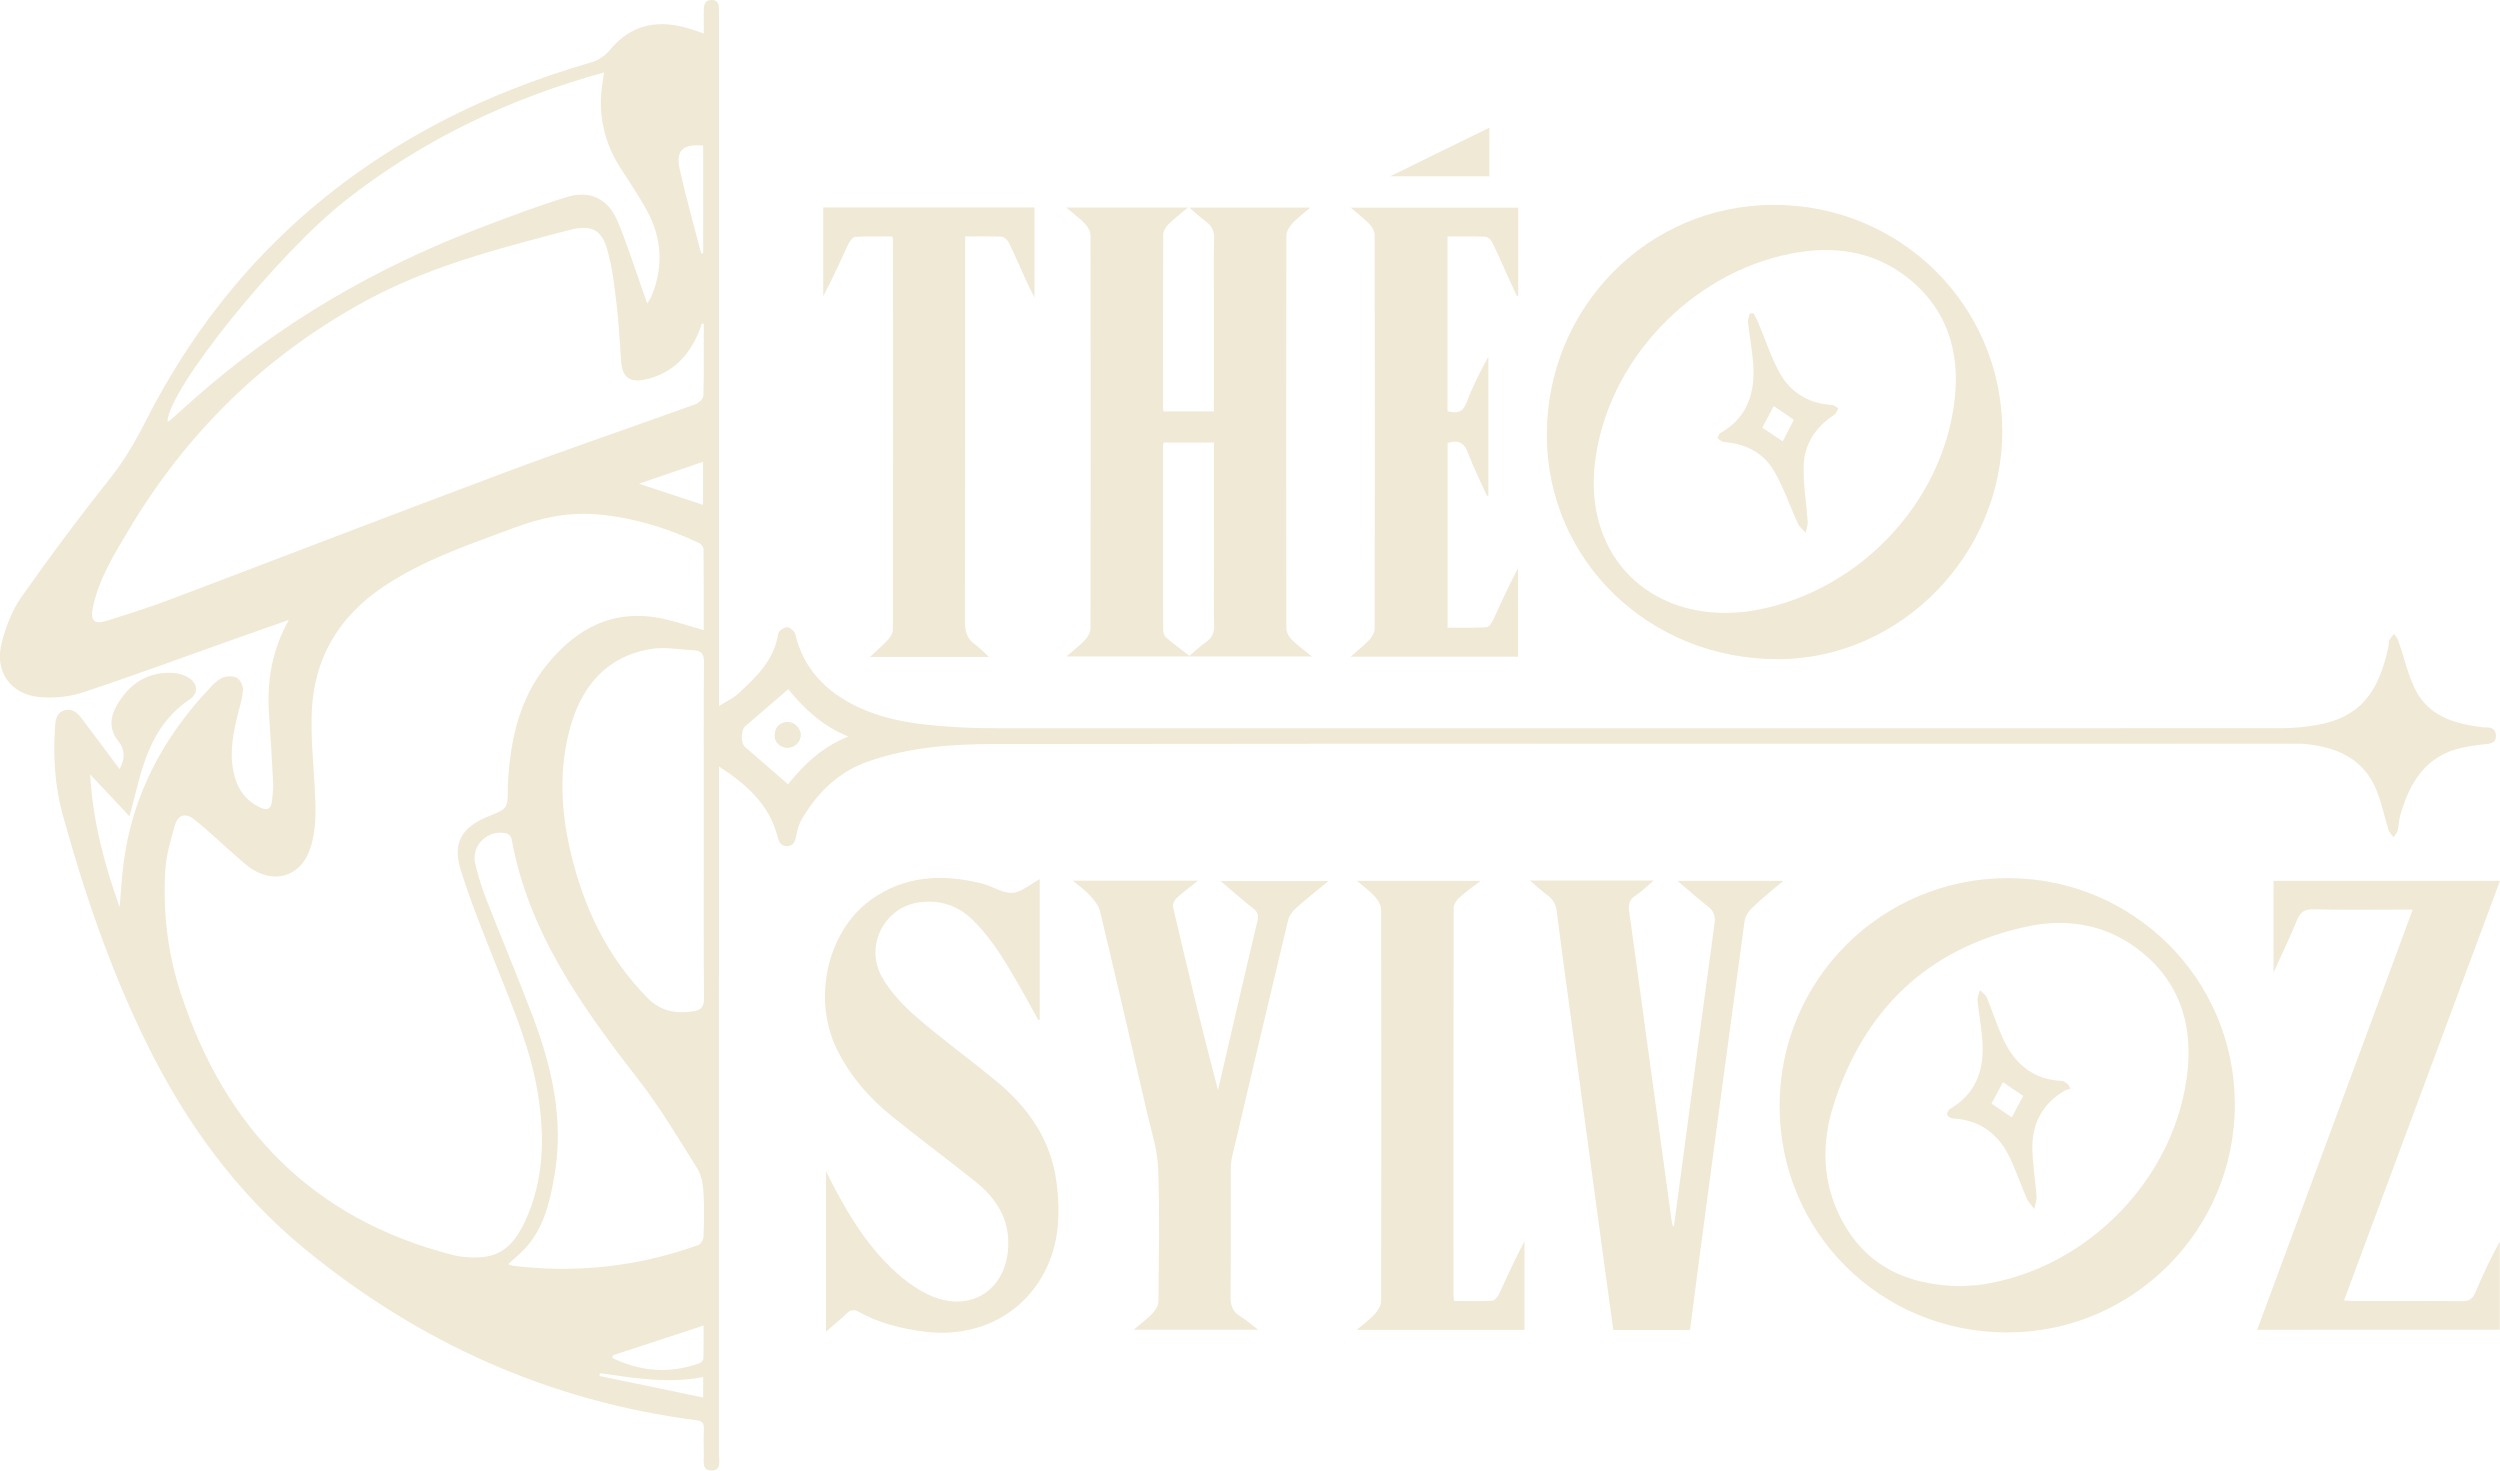 <?xml version="1.0" encoding="utf-8"?>
<!-- Generator: Adobe Illustrator 26.0.0, SVG Export Plug-In . SVG Version: 6.00 Build 0)  -->
<svg version="1.1" id="Calque_1" xmlns="http://www.w3.org/2000/svg" xmlns:xlink="http://www.w3.org/1999/xlink" x="0px" y="0px"
	 viewBox="0 0 765.75 450.42" style="enable-background:new 0 0 765.75 450.42;" xml:space="preserve">
<style type="text/css">
	.st0{fill:#F0E9D6;}
</style>
<g>
	<path class="st0" d="M215.57,10.27c0-2.44,0-4.6,0-6.77c0-1.68,0.12-3.43,2.3-3.5c2.25-0.08,2.39,1.65,2.36,3.35
		c-0.01,0.8,0,1.6,0,2.4c0,68.61,0,137.22,0,205.83c0,1.29,0,2.59,0,4.69c2.3-1.47,4.37-2.42,5.97-3.89
		c5.53-5.07,10.95-10.25,12.16-18.28c0.13-0.84,1.84-2.03,2.78-2c0.89,0.03,2.27,1.34,2.5,2.3c2.48,10.44,9.32,17.32,18.49,21.84
		c10.02,4.94,21.06,5.93,32.06,6.55c4.68,0.26,9.38,0.29,14.08,0.29c130.09,0.01,260.19,0.02,390.28-0.03
		c3.77,0,7.59-0.36,11.31-1.02c12.73-2.27,18.82-9.64,21.81-24.41c0.1-0.48-0.07-1.08,0.14-1.47c0.39-0.72,0.98-1.33,1.48-1.98
		c0.45,0.68,1.05,1.3,1.31,2.05c1.72,4.95,2.85,10.19,5.15,14.85c4.18,8.49,12.35,10.68,20.95,11.73c0.2,0.02,0.4,0.04,0.6,0.02
		c1.9-0.15,3.17,0.56,3.21,2.59c0.03,1.96-1.3,2.34-3,2.5c-2.58,0.25-5.16,0.63-7.68,1.2c-10.99,2.5-15.76,10.71-18.63,20.57
		c-0.44,1.51-0.39,3.17-0.78,4.7c-0.19,0.76-0.86,1.39-1.32,2.08c-0.5-0.74-1.22-1.41-1.48-2.23c-1.25-3.96-2.07-8.08-3.59-11.92
		c-4.07-10.26-12.68-13.67-22.84-14.5c-0.5-0.04-1-0.01-1.5-0.01c-133.19,0-266.38-0.06-399.57,0.1c-12.74,0.02-25.51,1-37.79,5.19
		c-9.31,3.17-15.79,9.48-20.67,17.7c-0.89,1.5-1.42,3.31-1.74,5.05c-0.34,1.87-0.89,3.41-3.04,3.34c-1.92-0.07-2.33-1.51-2.8-3.24
		c-2.57-9.53-9.28-15.58-17.85-21.17c0,2.1,0,3.26,0,4.42c0,68.81,0,137.62-0.02,206.43c0,1.93,0.85,4.88-2.35,4.8
		c-3.07-0.08-2.2-2.99-2.27-4.95c-0.09-2.59-0.1-5.2,0-7.79c0.07-1.71-0.45-2.42-2.28-2.66c-45.03-5.82-84.87-23.71-119.85-52.38
		c-21.18-17.36-36.87-39.16-48.85-63.67c-10.85-22.2-18.8-45.49-25.36-69.25c-2.41-8.73-3-17.69-2.41-26.72
		c0.15-2.21,0.27-4.61,2.86-5.4c2.68-0.81,4.26,1.01,5.68,2.92c3.69,4.95,7.39,9.88,11.26,15.05c1.69-3.13,1.69-5.94-0.37-8.52
		c-2.83-3.55-2.63-7.21-0.56-10.88c3.79-6.71,9.43-10.48,17.35-10.07c1.52,0.08,3.16,0.59,4.49,1.34c3.02,1.71,3.43,4.85,0.54,6.78
		c-10.23,6.85-13.81,17.39-16.51,28.51c-0.56,2.31-1.21,4.61-1.92,7.31c-4.02-4.29-7.74-8.26-12.05-12.86
		c0.83,14.58,4.41,27.71,9.04,40.69c0.38-4.39,0.62-8.79,1.16-13.16c2.63-20.95,12.02-38.64,26.36-53.87
		c1.16-1.23,2.4-2.58,3.89-3.22c1.29-0.55,3.24-0.68,4.42-0.06c1.04,0.54,1.98,2.39,1.94,3.62c-0.08,2.35-0.84,4.68-1.42,7
		c-1.49,5.93-2.75,11.88-1.52,18.04c1.02,5.1,3.54,9.05,8.45,11.22c1.95,0.86,3.12,0.29,3.35-1.81c0.22-1.98,0.47-3.98,0.38-5.96
		c-0.34-6.98-0.79-13.95-1.26-20.92c-0.68-9.97,0.82-19.5,6.08-28.87c-5.91,2.08-11.31,3.96-16.69,5.87
		c-15.41,5.47-30.75,11.15-46.27,16.29c-4.22,1.4-9.07,1.9-13.5,1.47c-8.93-0.87-13.76-7.92-11.49-16.66
		c1.26-4.83,3.11-9.83,5.95-13.87c8.77-12.48,17.9-24.72,27.39-36.66c4.35-5.47,7.72-11.35,10.84-17.48
		c19.78-38.97,48.73-69.06,87.21-89.9c15.67-8.49,32.17-14.92,49.29-19.87c2.1-0.61,4.27-2.13,5.67-3.84
		c6.35-7.7,14.78-9.78,25.76-5.98C213.51,9.54,214.34,9.84,215.57,10.27z M215.55,193.01c0-8.46,0.03-16.63-0.06-24.8
		c-0.01-0.66-0.76-1.61-1.4-1.91c-9.82-4.61-20.05-7.74-30.92-8.73c-8.96-0.81-17.32,0.97-25.71,4.1
		c-13.74,5.12-27.66,9.76-39.97,17.99c-13.7,9.16-21.34,21.96-22,38.42c-0.31,7.74,0.51,15.53,0.92,23.3
		c0.33,6.3,0.61,12.6-1.44,18.68c-2.63,7.78-9.89,10.62-17.03,6.59c-2.39-1.35-4.4-3.39-6.5-5.21c-3.99-3.46-7.78-7.16-11.92-10.43
		c-2.76-2.18-5.02-1.46-5.97,1.86c-1.28,4.48-2.65,9.08-2.92,13.68c-0.77,12.85,0.75,25.55,4.77,37.79
		c13.54,41.28,40.33,68.98,83.06,80c3.12,0.8,6.57,1.01,9.77,0.65c6.46-0.72,10-5.34,12.54-10.8c5.88-12.61,6.14-25.83,3.97-39.27
		c-2.16-13.4-7.45-25.8-12.4-38.31c-3.95-9.99-8.05-19.95-11.24-30.2c-2.59-8.34,0.41-13.12,8.6-16.41
		c5.81-2.33,5.81-2.33,5.84-8.77c0-0.2-0.01-0.4,0-0.6c0.67-13.28,3.23-26.05,11.73-36.72c9.06-11.37,20.55-17.62,35.61-14.44
		C207.04,190.37,211.1,191.76,215.55,193.01z M215.56,99.18c-0.18-0.02-0.36-0.04-0.55-0.07c-0.45,1.18-0.85,2.39-1.37,3.54
		c-3.24,7.16-8.47,12.06-16.29,13.65c-4.62,0.94-6.75-0.89-7.11-5.59c-0.44-5.77-0.66-11.56-1.35-17.3
		c-0.7-5.8-1.33-11.71-2.99-17.28c-1.79-5.98-5.04-7.26-11.17-5.76c-4.36,1.07-8.68,2.29-13.01,3.44
		c-17.38,4.62-34.49,10-50.34,18.69c-30.37,16.67-54.26,40.08-71.94,69.8c-4.42,7.43-9.07,14.82-10.93,23.48
		c-0.96,4.47,0.25,5.65,4.61,4.25c6.36-2.04,12.74-4.03,18.98-6.4c34.21-12.94,68.32-26.12,102.58-38.93
		c19.32-7.22,38.86-13.86,58.26-20.86c1.05-0.38,2.49-1.66,2.51-2.56C215.65,113.94,215.56,106.56,215.56,99.18z M185.01,22.19
		c-29.23,8.05-55.58,20.67-79.05,39.1c-20.99,16.48-54.42,57.95-54.67,67.9c0.29-0.15,0.58-0.24,0.79-0.42
		c2.39-2.12,4.76-4.26,7.14-6.38c26.2-23.27,55.98-40.56,88.69-52.92c8.57-3.24,17.14-6.52,25.9-9.17
		c6.86-2.08,12.35,0.57,15.22,7.16c2.77,6.36,4.8,13.05,7.15,19.6c0.64,1.77,1.25,3.56,2.06,5.87c0.66-1.01,0.92-1.31,1.07-1.65
		c3.98-9.1,3.57-18.09-1.14-26.75c-2.47-4.55-5.43-8.84-8.21-13.22c-4.55-7.15-6.53-14.93-5.74-23.38
		C184.4,26.13,184.71,24.38,185.01,22.19z M215.57,254.37c0-3.29,0-6.59,0-9.88c0-13.87-0.06-27.75,0.06-41.62
		c0.02-2.38-0.69-3.57-3.01-3.68c-4.46-0.21-9.05-1.13-13.35-0.39c-13.51,2.32-21.09,11.34-24.61,24.01
		c-3.47,12.49-2.89,25.12-0.01,37.63c3.93,17.11,11.2,32.53,23.67,45.23c3.96,4.03,8.69,4.92,14.01,4.1
		c2.28-0.35,3.33-1.26,3.31-3.89C215.5,288.71,215.56,271.54,215.57,254.37z M155.65,387.22c0.81,0.29,1.07,0.43,1.34,0.47
		c19.45,2.4,38.41,0.29,56.85-6.32c0.78-0.28,1.61-1.64,1.64-2.53c0.17-4.48,0.28-8.99,0-13.46c-0.16-2.49-0.55-5.3-1.83-7.34
		c-5.81-9.28-11.42-18.76-18.12-27.38c-17.37-22.35-33.69-45.11-38.86-73.83c-0.11-0.6-0.88-1.38-1.48-1.53
		c-5.7-1.43-11.01,3.66-9.62,9.37c0.91,3.76,2.09,7.49,3.5,11.1c4.6,11.78,9.51,23.44,14,35.26c6.02,15.84,9.73,32.06,6.74,49.16
		c-1.52,8.73-3.53,17.24-10.39,23.62C158.28,384.87,157.11,385.9,155.65,387.22z M241.42,211.11c-4.56,3.94-8.82,7.64-13.11,11.31
		c-1.41,1.21-1.49,5.17-0.09,6.39c4.34,3.76,8.68,7.53,13.15,11.4c4.69-5.83,10.33-11.37,18.45-14.62
		C251.81,222.38,246.21,216.91,241.42,211.11z M187.75,415.12c-0.07,0.26-0.13,0.52-0.2,0.79c0.36,0.18,0.71,0.38,1.08,0.54
		c8.36,3.75,16.89,4.23,25.54,1.14c0.54-0.19,1.25-0.93,1.27-1.44c0.12-3.21,0.06-6.42,0.06-10.14
		C205.82,409.18,196.79,412.15,187.75,415.12z M215.39,44.6c-6.23-0.55-8.48,1.47-7.21,7.16c1.93,8.69,4.37,17.26,6.59,25.89
		c0.21-0.04,0.41-0.08,0.62-0.12C215.39,66.55,215.39,55.57,215.39,44.6z M195.68,148.17c7.09,2.33,13.33,4.37,19.66,6.45
		c0-4.41,0-8.44,0-13.17C208.77,143.7,202.62,145.8,195.68,148.17z M183.76,420.6c-0.04,0.29-0.09,0.57-0.13,0.86
		c10.51,2.18,21.02,4.37,31.75,6.6c0-2.51,0-4.26,0-6.27C204.63,423.88,194.2,422.1,183.76,420.6z"/>
	<path class="st0" d="M371.82,126.01c0-11.54,0-22.82,0-34.09c0-6.19-0.14-12.38,0.07-18.57c0.08-2.47-0.65-4.14-2.6-5.55
		c-1.58-1.15-3.01-2.51-5.01-4.22c12.59,0,24.49,0,37.05,0c-2.07,1.8-3.94,3.18-5.49,4.86c-0.9,0.98-1.81,2.44-1.81,3.68
		c-0.09,40.13-0.09,80.26-0.01,120.39c0,1.17,0.8,2.59,1.66,3.45c1.74,1.74,3.79,3.18,6.16,5.11c-25.23,0-49.89,0-75.2,0
		c2.17-1.89,4.12-3.35,5.76-5.09c0.84-0.9,1.62-2.31,1.62-3.49c0.08-40.13,0.08-80.26,0-120.39c0-1.19-0.78-2.6-1.63-3.5
		c-1.6-1.7-3.52-3.09-5.81-5.04c12.66,0,24.64,0,37.29,0c-2.3,1.95-4.26,3.41-5.97,5.13c-0.81,0.81-1.6,2.1-1.6,3.18
		c-0.1,17.57-0.07,35.14-0.06,52.71c0,0.39,0.08,0.79,0.14,1.43C361.42,126.01,366.44,126.01,371.82,126.01z M371.82,135.55
		c-5.36,0-10.38,0-15.39,0c-0.09,0.5-0.18,0.79-0.18,1.07c-0.01,18.74-0.03,37.49,0.02,56.23c0,0.8,0.28,1.88,0.83,2.35
		c2.32,1.99,4.79,3.79,7.23,5.68c1.8-1.52,3.31-2.99,5.02-4.18c1.9-1.32,2.6-2.9,2.54-5.25c-0.17-5.98-0.06-11.96-0.06-17.95
		C371.82,160.96,371.82,148.41,371.82,135.55z"/>
	<path class="st0" d="M613.3,131.9c0.12,37.97-31.18,69.91-68.59,70.01c-39.52,0.1-70.84-30.18-70.92-68.56
		c-0.08-39.06,30.83-70.51,69.4-70.6C581.97,62.66,613.18,93.45,613.3,131.9z M528.75,187.74c2.09-0.13,4.2-0.12,6.27-0.41
		c32.67-4.58,60.04-32.29,63.71-65.07c1.68-14.98-2.61-28.2-15.02-37.65c-10.42-7.93-22.51-9.4-35.04-6.95
		c-30.83,6.01-56.4,32.98-60.13,64.04C485.29,168.68,503.04,187.88,528.75,187.74z"/>
	<path class="st0" d="M684.53,338.26c0.01,38.51-31.21,69.83-69.64,69.87c-38.89,0.04-69.82-30.73-69.8-69.43
		c0.02-38.63,31.33-69.8,70.03-69.73C653.54,269.03,684.52,299.96,684.53,338.26z M600.45,393.95c2.01-0.14,4.33-0.15,6.59-0.49
		c32.7-4.92,59.89-33.13,63.07-66.02c1.36-14.07-2.74-26.61-14.06-35.79c-10.37-8.4-22.64-10.59-35.35-7.82
		c-30.36,6.61-49.86,25.54-59.15,54.85c-3.69,11.63-3.35,23.6,2.41,34.68C571.5,387.87,584.31,393.71,600.45,393.95z"/>
	<path class="st0" d="M318.47,269.28c0,14.55,0,28.77,0,42.99c-0.15,0.06-0.3,0.12-0.45,0.18c-1.64-2.99-3.24-5.99-4.94-8.95
		c-4.36-7.62-8.66-15.29-14.97-21.56c-4.65-4.61-10.29-6.46-16.7-5.53c-10.43,1.51-16.56,13.11-11.38,22.63
		c2.54,4.67,6.51,8.83,10.57,12.37c7.9,6.87,16.42,13.01,24.49,19.67c9.85,8.12,16.87,18.07,18.53,31.1
		c1.24,9.67,0.83,19.19-3.96,27.97c-7.12,13.05-20.91,19.64-36.39,17.74c-7.1-0.87-13.93-2.58-20.21-6.06
		c-1.64-0.91-2.63-0.59-3.85,0.6c-1.85,1.79-3.87,3.42-6.21,5.45c0-16.43,0-32.39,0-49.17c0.87,1.73,1.44,2.91,2.04,4.07
		c5.57,10.69,11.94,20.81,21.33,28.6c2.65,2.2,5.66,4.18,8.82,5.54c12.1,5.19,22.86-1.69,23.62-14.81c0.5-8.6-3.59-14.99-9.93-20.09
		c-8.47-6.81-17.24-13.25-25.69-20.1c-7.04-5.7-12.92-12.45-16.93-20.7c-7.41-15.27-2.92-35.8,10.27-45.45
		c10.35-7.58,21.96-8.17,34.03-5.2c0.39,0.1,0.77,0.2,1.15,0.32c2.84,0.94,5.75,2.79,8.5,2.57
		C312.93,273.23,315.46,270.9,318.47,269.28z"/>
	<path class="st0" d="M468.58,269.7c12.96,0,25.09,0,37.97,0c-2.14,1.8-3.7,3.42-5.55,4.58c-2.07,1.3-2.27,2.92-1.96,5.08
		c1.85,13.14,3.61,26.29,5.41,39.43c2.55,18.58,5.1,37.16,7.66,55.74c0.05,0.38,0.13,0.77,0.6,1.17c1.01-7.57,2.03-15.13,3.04-22.7
		c3.11-23.33,6.19-46.67,9.4-70c0.32-2.36-0.15-3.9-2.02-5.35c-3.05-2.37-5.92-4.97-9.31-7.85c10.95,0,21.36,0,32.39,0
		c-3.44,2.95-6.66,5.51-9.62,8.36c-1.1,1.06-2.05,2.7-2.26,4.19c-4.62,33.9-9.13,67.81-13.65,101.72
		c-1.03,7.71-2.01,15.42-3.03,23.28c-7.83,0-15.48,0-23.5,0c-0.79-5.73-1.59-11.51-2.38-17.3c-2.9-21.45-5.8-42.9-8.7-64.35
		c-2.09-15.42-4.23-30.83-6.21-46.27c-0.29-2.26-1.01-3.9-2.87-5.22C472.31,273.01,470.79,271.56,468.58,269.7z"/>
	<path class="st0" d="M691.38,407.31c15.87-42.88,31.66-85.55,47.64-128.7c-1.42,0-2.46,0-3.5,0c-8.99,0-17.98,0.15-26.96-0.09
		c-2.84-0.08-4.02,0.97-5.02,3.39c-2.11,5.12-4.51,10.13-7.15,15.98c0-9.88,0-18.87,0-28.1c23,0,46.01,0,69.36,0
		c-15.91,42.81-31.79,85.52-47.77,128.53c1.17,0.07,2.01,0.17,2.86,0.17c11.09,0.01,22.17-0.07,33.26,0.07
		c2.3,0.03,3.3-0.77,4.14-2.76c2.22-5.27,4.66-10.45,7.44-15.53c0,8.93,0,17.87,0,27.03C741.03,407.31,716.42,407.31,691.38,407.31z
		"/>
	<path class="st0" d="M406.91,269.86c-3.67,3.03-6.96,5.61-10.07,8.4c-1.03,0.92-1.98,2.28-2.3,3.59
		c-5.79,24.15-11.48,48.31-17.15,72.49c-0.34,1.44-0.4,2.97-0.4,4.46c-0.03,12.78,0.05,25.57-0.07,38.35
		c-0.03,2.65,0.56,4.55,2.91,5.97c1.77,1.07,3.32,2.5,5.49,4.17c-12.92,0-25.2,0-38.08,0c2.14-1.82,4.11-3.25,5.76-4.99
		c0.91-0.96,1.82-2.43,1.83-3.68c0.13-13.58,0.43-27.18-0.08-40.74c-0.22-5.79-2.13-11.53-3.45-17.25
		c-4.71-20.5-9.45-41-14.34-61.46c-0.42-1.76-1.77-3.41-3.03-4.82c-1.42-1.59-3.22-2.83-5.31-4.6c12.94,0,25.24,0,38.35,0
		c-2.58,2.05-4.71,3.59-6.63,5.37c-0.65,0.6-1.22,1.89-1.04,2.68c4.35,18.7,8.82,37.38,13.78,56.09c1.46-6.29,2.91-12.58,4.37-18.87
		c2.55-10.97,5.07-21.95,7.7-32.9c0.4-1.68,0.19-2.7-1.23-3.81c-3.3-2.57-6.42-5.37-10.02-8.43
		C384.97,269.86,395.61,269.86,406.91,269.86z"/>
	<path class="st0" d="M443.37,72.42c0,18.13,0,35.77,0,53.5c2.8,0.82,4.65,0.5,5.83-2.62c1.83-4.82,4.15-9.44,6.68-14.06
		c0,14.18,0,28.35,0,42.53c-0.13,0.05-0.27,0.1-0.4,0.15c-1.97-4.39-4.16-8.7-5.84-13.2c-1.19-3.2-3.03-4.07-6.24-3.02
		c0,18.68,0,37.4,0,56.55c4,0,7.96,0.13,11.9-0.12c0.77-0.05,1.69-1.47,2.14-2.45c2.44-5.21,4.75-10.48,7.54-15.64
		c0,8.97,0,17.94,0,27.09c-16.93,0-33.77,0-51.28,0c2.13-1.88,4.04-3.35,5.66-5.08c0.85-0.91,1.68-2.29,1.68-3.45
		c0.09-40.23,0.08-80.46,0.01-120.69c0-1.09-0.74-2.39-1.53-3.21c-1.64-1.7-3.55-3.15-5.78-5.08c17.39,0,34.25,0,51.29,0
		c0,9.04,0,17.97,0,26.9c-0.13,0.07-0.26,0.13-0.4,0.2c-1-2.19-2.01-4.37-3.01-6.56c-1.53-3.35-2.99-6.74-4.62-10.04
		c-0.36-0.72-1.33-1.58-2.05-1.61C451.19,72.34,447.41,72.42,443.37,72.42z"/>
	<path class="st0" d="M302.95,201.22c-12.47,0-24.14,0-36.5,0c2.17-2.04,4.03-3.61,5.66-5.39c0.72-0.79,1.38-2.01,1.38-3.04
		c0.07-39.64,0.05-79.29,0.04-118.93c0-0.38-0.09-0.76-0.18-1.42c-3.85,0-7.63-0.14-11.38,0.11c-0.79,0.05-1.75,1.41-2.2,2.37
		c-2.48,5.28-4.83,10.62-7.62,15.82c0-9,0-18,0-27.2c21.58,0,43.01,0,64.71,0c0,8.93,0,17.84,0,27.58
		c-1.01-2.03-1.75-3.43-2.41-4.87c-1.82-3.99-3.55-8.02-5.46-11.97c-0.39-0.79-1.43-1.74-2.22-1.78c-3.57-0.19-7.15-0.08-11.14-0.08
		c0,1.48,0,2.74,0,4c0,38.05,0.04,76.09-0.07,114.14c-0.01,2.98,0.74,5.13,3.1,6.86C299.99,198.4,301.16,199.62,302.95,201.22z"/>
	<path class="st0" d="M453.49,269.81c-2.53,1.97-4.66,3.44-6.55,5.17c-0.84,0.77-1.67,2.08-1.68,3.14
		c-0.08,39.54-0.07,79.07-0.06,118.61c0,0.48,0.09,0.96,0.17,1.77c3.98,0,7.85,0.11,11.7-0.1c0.74-0.04,1.69-1.2,2.09-2.05
		c2.53-5.39,4.93-10.84,7.79-16.16c0,8.98,0,17.96,0,27.14c-16.94,0-33.86,0-51.38,0c2.1-1.8,4.01-3.17,5.56-4.87
		c0.96-1.06,1.91-2.63,1.91-3.97c0.1-39.94,0.1-79.87,0-119.81c0-1.35-0.91-2.93-1.85-3.99c-1.5-1.68-3.39-3.02-5.54-4.88
		C428.38,269.81,440.57,269.81,453.49,269.81z"/>
	<path class="st0" d="M425.85,53.98c10.48-5.13,20.26-9.93,30.34-14.87c0,5.14,0,9.87,0,14.87
		C446.35,53.98,436.49,53.98,425.85,53.98z"/>
	<path class="st0" d="M241.19,229.02c2.22,0,4.07-1.79,4.04-3.93c-0.03-2.1-1.97-4.02-4.11-3.9c-2.36,0.13-3.61,1.56-3.8,3.83
		C237.14,227.25,238.94,229.01,241.19,229.02z"/>
	<path class="st0" d="M241.19,229.02c-2.25,0-4.05-1.77-3.87-4c0.18-2.27,1.44-3.7,3.8-3.83c2.14-0.12,4.08,1.8,4.11,3.9
		C245.26,227.23,243.42,229.02,241.19,229.02z"/>
	<path class="st0" d="M537.1,95.95c0.46,0.89,0.99,1.75,1.38,2.67c2.15,5.12,3.86,10.48,6.49,15.34c3.38,6.25,8.98,9.66,16.25,10.09
		c0.64,0.04,1.25,0.67,1.88,1.03c-0.42,0.68-0.68,1.6-1.28,1.99c-5.75,3.73-9.2,9.02-9.37,15.78c-0.13,5.63,0.87,11.28,1.25,16.93
		c0.08,1.11-0.38,2.26-0.6,3.4c-0.81-0.91-1.88-1.69-2.37-2.75c-2.5-5.39-4.39-11.12-7.37-16.22c-3.23-5.53-8.67-8.27-15.15-8.79
		c-0.73-0.06-1.52-0.64-2.06-1.2c-0.15-0.15,0.36-1.36,0.83-1.62c7.7-4.31,10.36-11.31,10.11-19.57c-0.15-4.75-1.16-9.47-1.66-14.22
		c-0.1-0.91,0.34-1.88,0.53-2.81C536.33,95.98,536.72,95.97,537.1,95.95z M543.29,124.36c-1.24,2.36-2.37,4.5-3.49,6.63
		c2.2,1.47,4.23,2.83,6.25,4.18c1.17-2.25,2.26-4.36,3.41-6.58C547.46,127.22,545.51,125.88,543.29,124.36z"/>
	<path class="st0" d="M634.19,333.46c-0.67,0.24-1.4,0.37-2,0.73c-6.57,3.93-9.73,9.92-9.68,17.4c0.04,4.95,0.93,9.9,1.28,14.86
		c0.09,1.27-0.43,2.57-0.67,3.86c-0.79-1.07-1.81-2.05-2.34-3.24c-2-4.55-3.48-9.35-5.81-13.71c-3.5-6.57-9.09-10.38-16.77-10.76
		c-0.65-0.03-1.6-0.61-1.78-1.14c-0.16-0.47,0.38-1.54,0.91-1.84c7.28-4.18,10.1-10.84,9.96-18.78c-0.09-4.85-1.12-9.68-1.58-14.53
		c-0.09-0.98,0.5-2.02,0.78-3.03c0.72,0.77,1.73,1.43,2.11,2.35c1.84,4.4,3.22,9,5.3,13.28c3.55,7.3,9.21,11.85,17.72,12.17
		c0.67,0.02,1.31,0.76,1.96,1.16C633.78,332.63,633.99,333.05,634.19,333.46z M616.21,342.23c1.2-2.25,2.31-4.33,3.49-6.56
		c-2.1-1.42-4.12-2.79-6.2-4.2c-1.2,2.26-2.35,4.41-3.5,6.57C612.11,339.45,614.07,340.78,616.21,342.23z"/>
</g>
</svg>
